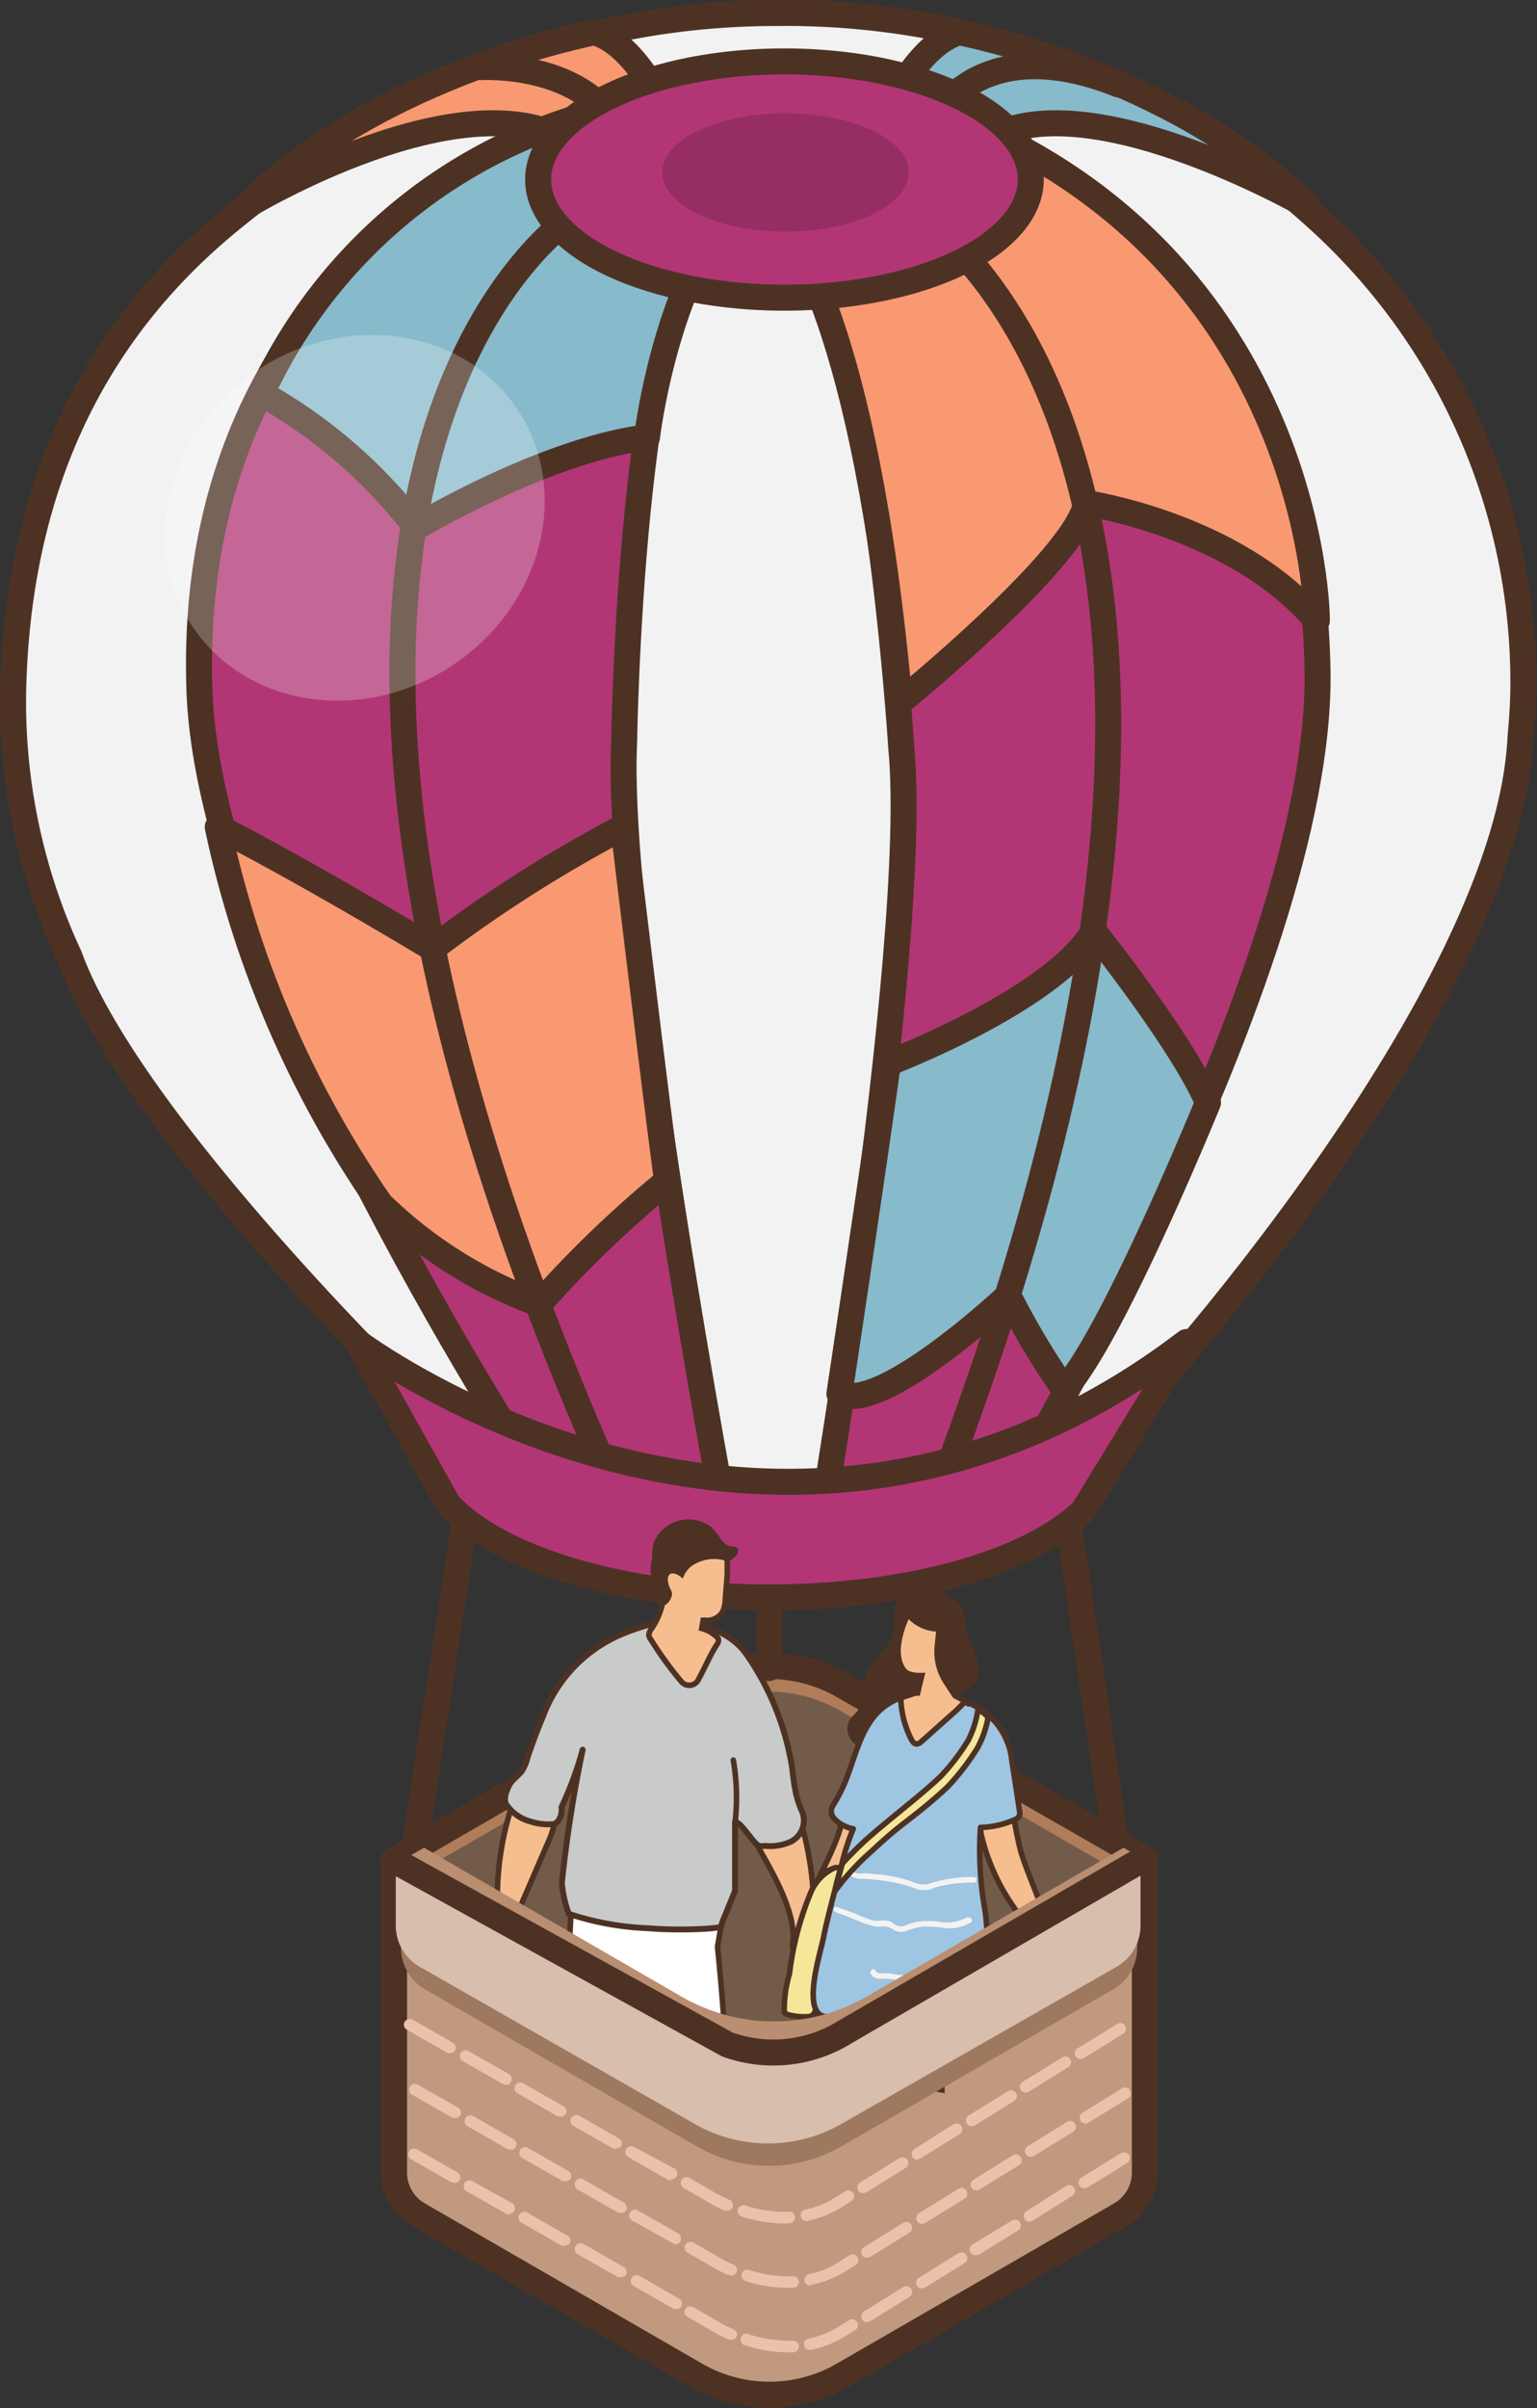 <svg xmlns="http://www.w3.org/2000/svg" viewBox="0 0 88.66 138.82"><rect x="0" y="0" width="88.66" height="138.82" fill="#333333" stroke="none"/><defs><style>.cls-1{fill:none;}.cls-1,.cls-10,.cls-13,.cls-14,.cls-15,.cls-17,.cls-19,.cls-23,.cls-5,.cls-6,.cls-8,.cls-9{stroke:#4d3224;}.cls-1,.cls-10,.cls-14,.cls-15,.cls-19,.cls-22,.cls-23,.cls-5,.cls-6,.cls-8,.cls-9{stroke-linecap:round;stroke-linejoin:round;}.cls-1,.cls-10,.cls-5,.cls-6,.cls-8,.cls-9{stroke-width:1.5px;}.cls-2{fill:#af7d5a;}.cls-3{fill:#735b4a;}.cls-4{fill:#426ad3;}.cls-5{fill:#f2f2f3;}.cls-6{fill:#c1997e;}.cls-7{fill:#ebc1ac;}.cls-8{fill:#87bacb;}.cls-9{fill:#f89972;}.cls-10{fill:#b23675;}.cls-11,.cls-14{fill:#fff;}.cls-11{opacity:0.24;}.cls-12{fill:#962e63;}.cls-13,.cls-18{fill:#f6be8f;}.cls-13,.cls-17{stroke-miterlimit:10;}.cls-13,.cls-14,.cls-17,.cls-19,.cls-23{stroke-width:0.32px;}.cls-15{fill:#c9caca;stroke-width:0.34px;}.cls-16{fill:#4d3224;}.cls-17{fill:#f5e69a;}.cls-19{fill:#9ec5e2;}.cls-20{opacity:0.6;}.cls-21,.cls-23{fill:#ffe7e4;}.cls-22{fill:#f3f3f1;stroke:#f3f3f1;stroke-width:0.16px;}.cls-24{fill:#ba8e70;}.cls-25{fill:#9e795f;}.cls-26{fill:#d7bead;}</style></defs><title>contact-hitballoon01</title><g id="圖層_2" data-name="圖層 2"><g id="聯絡"><line class="cls-1" x1="28.09" y1="79.43" x2="23.86" y2="106.85"/><line class="cls-1" x1="60.42" y1="79.57" x2="64.41" y2="106.49"/><path class="cls-2" d="M40.27,97.09,22.71,107.23v17.45L45,116h0L66,123V107.23L48.46,97.09A8.16,8.16,0,0,0,40.27,97.09Z"/><path class="cls-3" d="M40.27,98.61,22.71,108.76v16.15L45.65,131l6.26-3.68L66,123.52V108.75L48.46,98.61A8.2,8.2,0,0,0,40.27,98.61Z"/><ellipse class="cls-4" cx="44.36" cy="82.67" rx="19.88" ry="9.53"/><path class="cls-5" d="M44.74.75C32.26.75,21.52,5.88,13.12,12.82,4.52,19.92,1,29.34.76,39.81A34.7,34.7,0,0,0,4,55.12C7.25,64.06,21.7,78.46,23.2,79.94c2.81,4.54,10.92,7.85,21.31,7.85,9.83,0,18.22-3,21.48-7.14H66s21-23,21.71-38.17h0c.08-.88.15-1.77.16-2.66A36,36,0,0,0,76.71,13.26,45.6,45.6,0,0,0,44.74.75Z"/><path class="cls-6" d="M64.62,108.63l-16.08,9a9.83,9.83,0,0,1-8.41,0l-16-9c-.87-.5-1.22-.89-1.4-1.4v18h0a2.8,2.8,0,0,0,1.4,2.43l16,9.24a8.51,8.51,0,0,0,8.51,0l16-9.24a2.8,2.8,0,0,0,1.4-2.43h0V107.13C66,107.46,65.49,108.13,64.62,108.63Z"/><line class="cls-1" x1="44.36" y1="87.07" x2="44.36" y2="96.15"/><path class="cls-7" d="M45.23,128.17a8.19,8.19,0,0,1-2.44-.4.33.33,0,0,1-.22-.42.33.33,0,0,1,.42-.22,7.19,7.19,0,0,0,2.52.36.33.33,0,0,1,.35.32.35.35,0,0,1-.32.35Zm1.29-.14a.32.32,0,0,1-.33-.26.34.34,0,0,1,.26-.4,5.33,5.33,0,0,0,1.75-.71l.56-.35a.35.35,0,0,1,.46.11.33.33,0,0,1-.11.46l-.56.35a6.19,6.19,0,0,1-2,.8Zm-4.57-.6-.14,0a9,9,0,0,1-1.2-.63l-1.18-.68a.33.33,0,0,1-.12-.45.34.34,0,0,1,.46-.13l1.19.69a9.63,9.63,0,0,0,1.12.58.33.33,0,0,1,.17.44A.31.31,0,0,1,42,127.43Zm7.84-1a.36.36,0,0,1-.29-.16.35.35,0,0,1,.11-.46l2.28-1.41a.35.35,0,0,1,.46.11.33.33,0,0,1-.11.46L50,126.36A.34.34,0,0,1,49.79,126.41Zm-11.06-.76a.35.35,0,0,1-.17,0l-2.32-1.33a.34.34,0,0,1-.12-.46.33.33,0,0,1,.45-.12L38.9,125a.33.33,0,0,1-.17.62Zm14.19-1.17a.33.33,0,0,1-.28-.16.34.34,0,0,1,.1-.46L55,122.45a.35.35,0,0,1,.46.11.33.33,0,0,1-.11.46l-2.27,1.41A.41.41,0,0,1,52.92,124.48Zm-17.38-.65a.34.34,0,0,1-.17,0l-2.32-1.32a.34.34,0,0,1,.33-.59l2.32,1.33a.34.34,0,0,1,.13.46A.35.35,0,0,1,35.54,123.83Zm20.51-1.28a.33.33,0,0,1-.28-.16.34.34,0,0,1,.1-.46l2.28-1.41a.35.35,0,0,1,.46.11.33.33,0,0,1-.11.46l-2.27,1.41A.41.41,0,0,1,56.05,122.55ZM32.34,122a.32.32,0,0,1-.16,0l-2.32-1.33a.33.33,0,0,1-.13-.46.34.34,0,0,1,.46-.12l2.32,1.33a.32.32,0,0,1,.12.45A.32.32,0,0,1,32.34,122Zm26.84-1.38A.33.33,0,0,1,59,120l2.27-1.4a.33.33,0,0,1,.46.1.33.33,0,0,1-.11.46l-2.27,1.41A.41.41,0,0,1,59.18,120.62Zm-30-.44a.37.37,0,0,1-.17-.05l-2.32-1.32a.34.34,0,0,1-.12-.46.32.32,0,0,1,.45-.12l2.33,1.32a.34.34,0,0,1,.12.46A.32.32,0,0,1,29.15,120.18Zm33.16-1.49a.33.33,0,0,1-.17-.62l2.27-1.4a.33.33,0,0,1,.46.1.33.33,0,0,1-.11.46l-2.27,1.41A.41.41,0,0,1,62.31,118.69ZM26,118.35a.33.33,0,0,1-.17,0L23.47,117a.33.33,0,0,1-.13-.45.34.34,0,0,1,.46-.13l2.32,1.33a.33.33,0,0,1,.13.45A.34.34,0,0,1,26,118.35Z"/><path class="cls-7" d="M45.45,131.88a8.17,8.17,0,0,1-2.44-.39.34.34,0,0,1-.22-.42.33.33,0,0,1,.42-.22,7.26,7.26,0,0,0,2.52.36.33.33,0,0,1,.35.32.33.33,0,0,1-.32.34Zm1.29-.13a.34.34,0,0,1-.33-.27.33.33,0,0,1,.26-.39,5.33,5.33,0,0,0,1.75-.71L49,130a.33.33,0,0,1,.35.57l-.56.35a6.07,6.07,0,0,1-2,.79Zm-4.57-.6a.31.31,0,0,1-.13,0,7.65,7.65,0,0,1-1.21-.63l-1.17-.67a.33.33,0,1,1,.33-.58l1.2.68a6.54,6.54,0,0,0,1.11.59.33.33,0,0,1-.13.64Zm7.84-1a.31.31,0,0,1-.28-.16.33.33,0,0,1,.11-.46l2.27-1.4a.33.33,0,0,1,.35.57l-2.27,1.4A.31.31,0,0,1,50,130.12ZM39,129.37a.33.33,0,0,1-.16-.05L36.46,128a.34.34,0,0,1-.12-.46.33.33,0,0,1,.46-.12l2.32,1.32a.34.34,0,0,1,.12.46A.32.32,0,0,1,39,129.37Zm14.19-1.18a.32.32,0,0,1-.28-.15.34.34,0,0,1,.11-.47l2.27-1.4a.33.33,0,1,1,.35.57l-2.27,1.4A.31.31,0,0,1,53.14,128.19Zm-17.38-.65a.35.35,0,0,1-.17,0l-2.32-1.33a.33.33,0,0,1,.33-.58l2.33,1.33a.33.33,0,0,1-.17.62Zm20.51-1.28a.32.32,0,0,1-.28-.15.33.33,0,0,1,.11-.46l2.27-1.41a.33.33,0,0,1,.46.11.34.34,0,0,1-.1.46l-2.28,1.4A.31.31,0,0,1,56.27,126.26Zm-23.7-.54a.34.34,0,0,1-.17,0l-2.32-1.32a.34.34,0,0,1-.13-.46.33.33,0,0,1,.46-.12l2.32,1.32a.34.34,0,0,1,.13.46A.35.35,0,0,1,32.57,125.72Zm26.83-1.39a.32.32,0,0,1-.28-.15.33.33,0,0,1,.11-.46l2.28-1.41a.33.33,0,0,1,.46.11.35.35,0,0,1-.11.46l-2.28,1.4A.31.31,0,0,1,59.4,124.33Zm-30-.44a.32.32,0,0,1-.16,0l-2.33-1.33a.33.33,0,0,1-.12-.45.34.34,0,0,1,.46-.13l2.32,1.33a.33.33,0,0,1-.17.62Zm33.17-1.49a.33.33,0,0,1-.18-.61l2.28-1.41a.34.34,0,0,1,.46.11A.35.35,0,0,1,65,121l-2.28,1.4A.28.28,0,0,1,62.54,122.4Zm-36.36-.33a.37.37,0,0,1-.17,0l-2.32-1.32a.34.34,0,0,1-.12-.46.33.33,0,0,1,.45-.12l2.33,1.32a.34.34,0,0,1,.12.46A.32.32,0,0,1,26.18,122.07Z"/><path class="cls-7" d="M45.45,135.6a8.19,8.19,0,0,1-2.44-.4.34.34,0,1,1,.2-.64,7.55,7.55,0,0,0,2.24.37h.28a.33.33,0,0,1,.35.32.34.34,0,0,1-.32.35C45.66,135.59,45.55,135.61,45.45,135.6Zm1.29-.14a.33.33,0,0,1-.07-.66,5.33,5.33,0,0,0,1.75-.71l.56-.35a.35.35,0,0,1,.46.11.33.33,0,0,1-.11.46l-.56.35a6.1,6.1,0,0,1-2,.8Zm-4.57-.6-.13,0a8.8,8.8,0,0,1-1.21-.63l-1.17-.68a.33.33,0,0,1-.13-.45A.34.34,0,0,1,40,133l1.2.69a8.14,8.14,0,0,0,1.11.58.34.34,0,0,1,.18.44A.34.34,0,0,1,42.17,134.86Zm7.84-1a.33.33,0,0,1-.28-.16.33.33,0,0,1,.11-.46l2.27-1.41a.35.35,0,0,1,.46.11.33.33,0,0,1-.11.46l-2.27,1.41A.41.41,0,0,1,50,133.84ZM39,133.08a.32.32,0,0,1-.16,0l-2.33-1.33a.34.34,0,0,1,.34-.58l2.32,1.33a.33.33,0,0,1-.17.62Zm14.19-1.17a.33.33,0,0,1-.17-.62l2.27-1.41a.35.35,0,0,1,.46.11.33.33,0,0,1-.11.46l-2.27,1.41A.41.41,0,0,1,53.14,131.91Zm-17.38-.65a.37.37,0,0,1-.17,0l-2.32-1.32a.34.34,0,0,1-.12-.46.33.33,0,0,1,.45-.13l2.33,1.33a.34.34,0,0,1,.12.46A.32.32,0,0,1,35.76,131.26ZM56.27,130a.33.33,0,0,1-.17-.62L58.37,128a.35.35,0,0,1,.46.11.33.33,0,0,1-.1.46l-2.28,1.41A.41.41,0,0,1,56.27,130Zm-23.7-.55a.33.33,0,0,1-.17,0l-2.32-1.33a.33.33,0,1,1,.33-.58l2.32,1.33a.33.33,0,0,1,.13.45A.35.35,0,0,1,32.57,129.43Zm26.83-1.38a.33.33,0,0,1-.17-.62L61.51,126a.35.35,0,0,1,.46.11.35.35,0,0,1-.11.46L59.58,128A.41.41,0,0,1,59.4,128.05Zm-30-.44a.33.33,0,0,1-.16,0l-2.33-1.32a.34.34,0,0,1-.12-.46.33.33,0,0,1,.46-.12L29.54,127a.34.34,0,0,1,.12.46A.32.32,0,0,1,29.37,127.61Zm33.16-1.49a.33.33,0,0,1-.17-.62l2.28-1.41a.35.35,0,0,1,.46.11.35.35,0,0,1-.11.46l-2.28,1.41A.37.37,0,0,1,62.53,126.12Zm-36.35-.34a.35.35,0,0,1-.17,0l-2.32-1.33a.33.33,0,0,1,.33-.58l2.33,1.33a.33.33,0,0,1-.17.62Z"/><path class="cls-1" d="M66,107.13,48.46,97.07a8.69,8.69,0,0,0-9.17.58l-16.58,9.58"/><path class="cls-8" d="M51.33,6.21s1.67-3.68,4-4.35c0,0,12.37,2.34,20.06,10,0,0-13.37-7.69-18.89-3.51Z"/><path class="cls-9" d="M38.29,6.21s-1.67-3.68-4-4.35c0,0-12.37,2.34-20.06,10,0,0,12.7-7.69,18.89-3.51Z"/><path class="cls-10" d="M57.81,86.75S76.27,56.06,76,38.69C75.58,12.22,53,6,53,6l-7.64,7.22c5,3.47,6.63,29.91,6.63,29.91,1.1,11.45-5,47-5,47Z"/><path class="cls-10" d="M31.34,85.76S12,56.51,11.5,39.67C10.68,14,33,6.88,33,6.88l8.1,6.65C36.37,17.12,36,42.82,36,42.82,35.47,54,42,88.46,42,88.46Z"/><path class="cls-8" d="M33,6.88A29.64,29.64,0,0,0,15.08,22.69,29,29,0,0,1,24,30.4s7.4-4.45,13.32-5.19c0,0,.8-6.83,3.78-11.68C41.06,13.53,41.47,9.84,33,6.88Z"/><path class="cls-9" d="M12.56,47.67s4.31,2.15,12.4,7a78,78,0,0,1,11-7s1.82,15.22,2.52,20.41a64.6,64.6,0,0,0-7.37,7.08,25.62,25.62,0,0,1-9.16-5.75A59.86,59.86,0,0,1,12.56,47.67Z"/><path class="cls-1" d="M33.05,12.45S9.33,27.54,35.56,86.12"/><path class="cls-8" d="M51.22,61.29s9.47-3.6,11.87-7.61c0,0,5.13,6.43,6.59,9.88,0,0-5.48,13.43-8.29,16.53a45.14,45.14,0,0,1-3.23-5.41s-7.28,6.84-9.74,5.66C48.42,80.34,50.39,67.26,51.22,61.29Z"/><path class="cls-9" d="M51.89,40.49S62.07,32.22,62.66,29c0,0,8.59,1.26,13.3,6.78C76,35.82,75.84,13.76,53,6l-7.64,7.22S49.91,18.33,51.89,40.49Z"/><path class="cls-1" d="M52.44,11.91s25.16,14.38,1,76"/><path class="cls-9" d="M27.76,3.87s5.68-.34,7.85,3.51"/><path class="cls-8" d="M53.67,7.21s2.51-5.68,10.86-2.34"/><ellipse class="cls-11" cx="20.47" cy="29.85" rx="11.27" ry="10.2" transform="translate(-13.13 16.39) rotate(-33.73)"/><ellipse class="cls-10" cx="45.25" cy="10.35" rx="14.21" ry="6.81"/><ellipse class="cls-12" cx="45.31" cy="9.94" rx="7.11" ry="3.41"/><path class="cls-10" d="M62.49,87.08c-3.11,3-10.06,5-18.13,5-8.42,0-15.62-2.23-18.51-5.38l-5.23-9.34s24.06,18.13,47.82,0Z"/><path class="cls-13" d="M45.63,103.62c-.55-.33-1.56.61-2,.87a1,1,0,0,0-.32.26c-.28.37,0,.9.19,1.31.87,1.55,2.51,4.17,2.22,6-.09.59.76,1.7,1.35,2.29a.23.23,0,0,0,.39-.14,4.12,4.12,0,0,0,.08-1.34,13.46,13.46,0,0,0-.46-1.49,9.25,9.25,0,0,1-.16-2.11A18.83,18.83,0,0,0,45.87,104,.75.75,0,0,0,45.63,103.62Z"/><path class="cls-13" d="M31.65,106.12a6.11,6.11,0,0,0,.3-.85.58.58,0,0,0-.23-.64c-.29-.18-.55-.42-.8-.6a3.5,3.5,0,0,0-.79-.5c-.19-.07-.33-.09-.41.13a.23.23,0,0,1-.08.11A17,17,0,0,0,28.7,110a1.52,1.52,0,0,1,0,.52,1.41,1.41,0,0,1-.31.49,2.48,2.48,0,0,0-.43,1.75A1.42,1.42,0,0,0,29,114.09l.25-1,0,0a.19.19,0,0,0,.18,0,1.18,1.18,0,0,0,.46-1.32,3.48,3.48,0,0,1-.25-.68,1.4,1.4,0,0,1,.16-.69Z"/><path class="cls-14" d="M41.88,119.3c0-2.36-.49-7.08-.49-7.08l.47-2.74L33,109.19s-.37,5.89-.25,8.7l3.3-.6c.19-3.7.39-2.37.76-2.77l.56.4a17.69,17.69,0,0,1,1.19,5.17Z"/><path class="cls-15" d="M30.61,105a3.35,3.35,0,0,0,1.17.16h.12v0a.6.6,0,0,0,.32-.22,1.18,1.18,0,0,0,.17-.77,20.18,20.18,0,0,0,1.22-3.31,76.17,76.17,0,0,0-1.2,7.68,6.76,6.76,0,0,0,.4,1.78,16.59,16.59,0,0,0,4.56.83,24.12,24.12,0,0,0,2.65.06,13.83,13.83,0,0,0,1.57-.12c0-.13.08-.25.11-.38L42.4,109v-4c.34.11.75.76,1.11,1.17a1.18,1.18,0,0,0,.27.23.74.74,0,0,0,.33,0,2.87,2.87,0,0,0,1.51-.24,1.37,1.37,0,0,0,.66-1.71,5.29,5.29,0,0,1-.42-1.35c-.12-.6-.14-1.22-.28-1.82a15.66,15.66,0,0,0-2.58-6c-1.24-1.65-3.79-2.07-5.64-1.6a12.62,12.62,0,0,0-1.35.46A8.28,8.28,0,0,0,31.3,99c-.06.14-.12.27-.17.41-.25.61-.47,1.23-.69,1.86a2.62,2.62,0,0,1-.35.84c-.35.42-.66.52-.85,1.11a1.13,1.13,0,0,0-.08.72A2.4,2.4,0,0,0,30.61,105Z"/><path class="cls-13" d="M40.34,88a2.12,2.12,0,0,0-2.43,1.85.19.19,0,0,1-.18.21,2.69,2.69,0,0,0,.46,2l.07.09a4.05,4.05,0,0,1-.69,1.75.69.69,0,0,0-.14.34.5.5,0,0,0,.12.28,21,21,0,0,0,1.75,2.41.59.59,0,0,0,1-.14c.36-.66.7-1.46,1.06-2a.39.39,0,0,0,.08-.29.31.31,0,0,0-.1-.15,2,2,0,0,0-.86-.48l.08-.47.13,0a1.05,1.05,0,0,0,1-.5,1.92,1.92,0,0,0,.15-.71l.11-1.44c0-.19,0-.37,0-.55v-.11c0-.1,0-.2,0-.3C41.56,89.07,41.26,88.06,40.34,88Z"/><path class="cls-13" d="M48.61,104.86c-.38,1.7-1.36,3.16-2,4.78a11.68,11.68,0,0,0-.69,5.08c.92-2.58,3.13-4.51,3.81-7.17a3.27,3.27,0,0,0-.19-2.52.91.91,0,0,0-.63-.46.46.46,0,0,0-.46.53Z"/><path class="cls-16" d="M52.76,91.71a2.58,2.58,0,0,1,2.35.54c.57.5.53,1.18.69,1.87s.76,1.57.62,2.38c-.22,1.32-1.85,1.07-2.16,2.18-.11.37-.14.76-.26,1.12a2.35,2.35,0,0,1-1.67,1.44,3.74,3.74,0,0,1-2.19-.21,2.2,2.2,0,0,1-1-.67A1.12,1.12,0,0,1,49,99.15c.14-.23.38-.38.52-.61.46-.79.13-1.69.71-2.54.44-.62,1.17-1.14,1.32-2,.1-.54-.09-1.15.14-1.63A1.47,1.47,0,0,1,52.76,91.71Z"/><path class="cls-16" d="M39.39,91a1.46,1.46,0,0,1,.51-.73,2.27,2.27,0,0,1,1.73-.36c.37.11.38.18.7-.1a.85.85,0,0,0,.21-.25.29.29,0,0,0,0-.31c-.08-.1-.23-.1-.36-.11-.63-.09-.83-1-1.37-1.26A2.17,2.17,0,0,0,37.68,89a3.39,3.39,0,0,0,0,1.27c0,.36.09,2.09.38,2.25s.6-.21.68-.49-.06-.34-.16-.65C38.34,90.55,38.92,90.55,39.39,91Z"/><polygon class="cls-13" points="47.81 121.43 47.81 121.42 47.81 121.42 47.81 121.43"/><path class="cls-13" d="M54.33,120.47c-.06-2.17.76-2.74.88-4.89,0-.86-.06-4.21-1-4.71h0a.88.88,0,0,0-.54,0,9.52,9.52,0,0,1-1.31,0c-.82,0-1.55-1.93-2.31-2.25-.21.4-.33,1-.49,1.39-1.29,3-1.71,8.22-1.71,11.42,0,.1,0,.21,0,.31s0,.07,0,.13l2.6-.34c.08-.59.59-6.19,1.07-6,.82.24.51,2.94.46,3.57,0,0,.17,1,.17,1Z"/><path class="cls-17" d="M45.24,116l0,0c.14.24,1.37.32,1.59.2a.6.6,0,0,0,.19-.27,9.74,9.74,0,0,0,.47-2c.3-2,.67-4,1-5.93a.41.41,0,0,0,0-.22c-.07-.16-.28-.14-.42-.08a2.72,2.72,0,0,0-1.3,1.39,17.47,17.47,0,0,0-1.23,4.68A7.3,7.3,0,0,0,45.24,116Z"/><path class="cls-18" d="M55.77,98.6l0,.34.06-.34Z"/><path class="cls-13" d="M59.88,109.4c-.34-.89-.72-1.78-1-2.69a24.67,24.67,0,0,1-.71-5.16,4.52,4.52,0,0,0-.26-1.42,2.38,2.38,0,0,0-1.78-1.38c0,.14,0,.29,0,.43a6.09,6.09,0,0,1,.29,2.21.3.3,0,0,1-.18.25c.05.3.08.6.1.9a31.06,31.06,0,0,0,.26,3.22,12.15,12.15,0,0,0,2,4.35l.36.52a3.06,3.06,0,0,1,.57,1.14c0,.23,0,.48.06.72a1.9,1.9,0,0,0,.75,1.28c.19-.08.25-.34.26-.56A9.19,9.19,0,0,0,59.88,109.4Z"/><path class="cls-19" d="M58.83,104.52c-.15-1-.3-2-.46-3A4,4,0,0,0,56,98.22a.19.19,0,0,0-.13,0l-.18-.11L55.57,98a6,6,0,0,0-.9-.43,2.86,2.86,0,0,0-1.85,0l-.7.23h0l-.16.06h0c-1.93.73-2.33,2.42-3,4.31a9.23,9.23,0,0,1-.91,1.9.62.62,0,0,0,.06.75,2,2,0,0,0,1.11.6,12.53,12.53,0,0,0-.65,2c-.14.5-.29,1-.42,1.58-.33,1.25-.6,2.4-.64,2.65-.15.86-1.54,5,.5,4.58.24-.05.47-.19.7-.11a1.1,1.1,0,0,1,.35.3,1.69,1.69,0,0,0,1.6.47,4.15,4.15,0,0,1,.69-.19c.69-.08,1.48.53,2,.06a1.17,1.17,0,0,1,.24-.21.65.65,0,0,1,.5.09,4.39,4.39,0,0,0,1.81.23.66.66,0,0,0,.36-.08c.1-.07.17-.2.29-.24a.66.66,0,0,1,.24,0c.87-.08.79-1.7.66-2.32-.09-.45-.24-.89-.34-1.34-.19-.9-.15-1.81-.28-2.7a19.88,19.88,0,0,1-.27-4.85,5.14,5.14,0,0,0,2-.46.35.35,0,0,0,.2-.16A.36.36,0,0,0,58.83,104.52Z"/><path class="cls-13" d="M55.57,98l-.48-.25L54.6,97a3.21,3.21,0,0,1-.53-2.1l.1-1a2.34,2.34,0,0,1-1.8-.85s-1.13,2.18-.2,3.27c.27.31,1,.27,1,.27l-.24,1-.11,0-.7.23h0l-.16.06a5.61,5.61,0,0,0,.61,2.39c.07.13.18.27.33.26a.51.51,0,0,0,.23-.12l1.67-1.49a10.07,10.07,0,0,0,.88-.85A.41.41,0,0,1,55.57,98Z"/><g class="cls-20"><path class="cls-21" d="M48.32,114h0Z"/></g><path class="cls-22" d="M50.28,113.71a.49.49,0,0,0,.48.27c.31,0,.59,0,.89.06a11.27,11.27,0,0,0,1.92.13,6.47,6.47,0,0,0,1.75-.23,1.57,1.57,0,0,0,1-.65c.05-.08-.08-.16-.13-.08a1.58,1.58,0,0,1-1,.61,6.61,6.61,0,0,1-1.6.19,12,12,0,0,1-1.69-.09c-.24,0-.48-.09-.73-.1s-.62.09-.74-.19c0-.09-.17,0-.13.08Z"/><path class="cls-22" d="M55.81,110.6a2.55,2.55,0,0,1-1.78.23,6.47,6.47,0,0,0-.88,0,2.81,2.81,0,0,0-.85.22.79.79,0,0,1-.64,0c-.12-.06-.21-.16-.33-.21-.31-.13-.64,0-1-.06a8.31,8.31,0,0,1-1-.39L48.25,110c-.09,0-.13.12,0,.15l1.16.45a5.7,5.7,0,0,0,1.05.37,1.77,1.77,0,0,0,.46,0,1,1,0,0,1,.61.17.81.81,0,0,0,.77.08,3.68,3.68,0,0,1,1-.25,8.55,8.55,0,0,1,1,.06,2.33,2.33,0,0,0,1.65-.28c.08,0,0-.19-.07-.13Z"/><path class="cls-22" d="M49,107.39a.48.48,0,0,0,0,.54.8.8,0,0,0,.66.29,11.66,11.66,0,0,1,2.28.29c.37.09.72.22,1.08.34a1.45,1.45,0,0,0,.89-.12,8,8,0,0,1,2.27-.29c.1,0,.1-.15,0-.16a7.59,7.59,0,0,0-1.77.17,7.49,7.49,0,0,0-.9.24,1.66,1.66,0,0,1-1-.18,10.05,10.05,0,0,0-1.71-.38c-.31,0-.63-.06-.94-.07a1.5,1.5,0,0,1-.47,0c-.22-.06-.46-.28-.32-.55,0-.09-.08-.17-.12-.08Z"/><path class="cls-17" d="M57,99a5.94,5.94,0,0,1-.61,1.75,14.09,14.09,0,0,1-1.71,2.23c-.76.72-1.58,1.39-2.38,2s-1.37,1.12-2,1.71A14.21,14.21,0,0,0,48.17,109c.13-.53.28-1.07.42-1.58.38-.42.8-.84,1.26-1.27.67-.61,1.38-1.18,2.06-1.74s1.6-1.3,2.34-2a12.58,12.58,0,0,0,1.6-2.09,5.84,5.84,0,0,0,.57-1.81c.16.11.3.22.42.32Z"/><path class="cls-23" d="M42.41,105a12.71,12.71,0,0,0-.11-3.54"/><path class="cls-24" d="M66.08,107.25l-1.27-.74L50,115.09a10.69,10.69,0,0,1-10.69,0l-14.85-8.58-1.29.74,18.69,10.64,1.82,1.58,5.72-.33,5.39-3.82Z"/><path class="cls-25" d="M23.13,108.7v3.59h0a2.76,2.76,0,0,0,1.38,2.38l15.69,9.06a8.32,8.32,0,0,0,8.33,0l15.69-9.06a2.76,2.76,0,0,0,1.38-2.38h0v-3.8l-16.83,10a7.93,7.93,0,0,1-7.9.11Z"/><path class="cls-26" d="M22.83,107.39V111h0a2.74,2.74,0,0,0,1.39,2.38l15.87,9.06a8.51,8.51,0,0,0,8.43,0l15.88-9.06A2.74,2.74,0,0,0,65.79,111h0v-3.8l-17,10a8.08,8.08,0,0,1-8,.1Z"/><path class="cls-1" d="M66,107.13l-17.25,10a7.83,7.83,0,0,1-6.8.72L22.71,107.23"/></g></g></svg>
